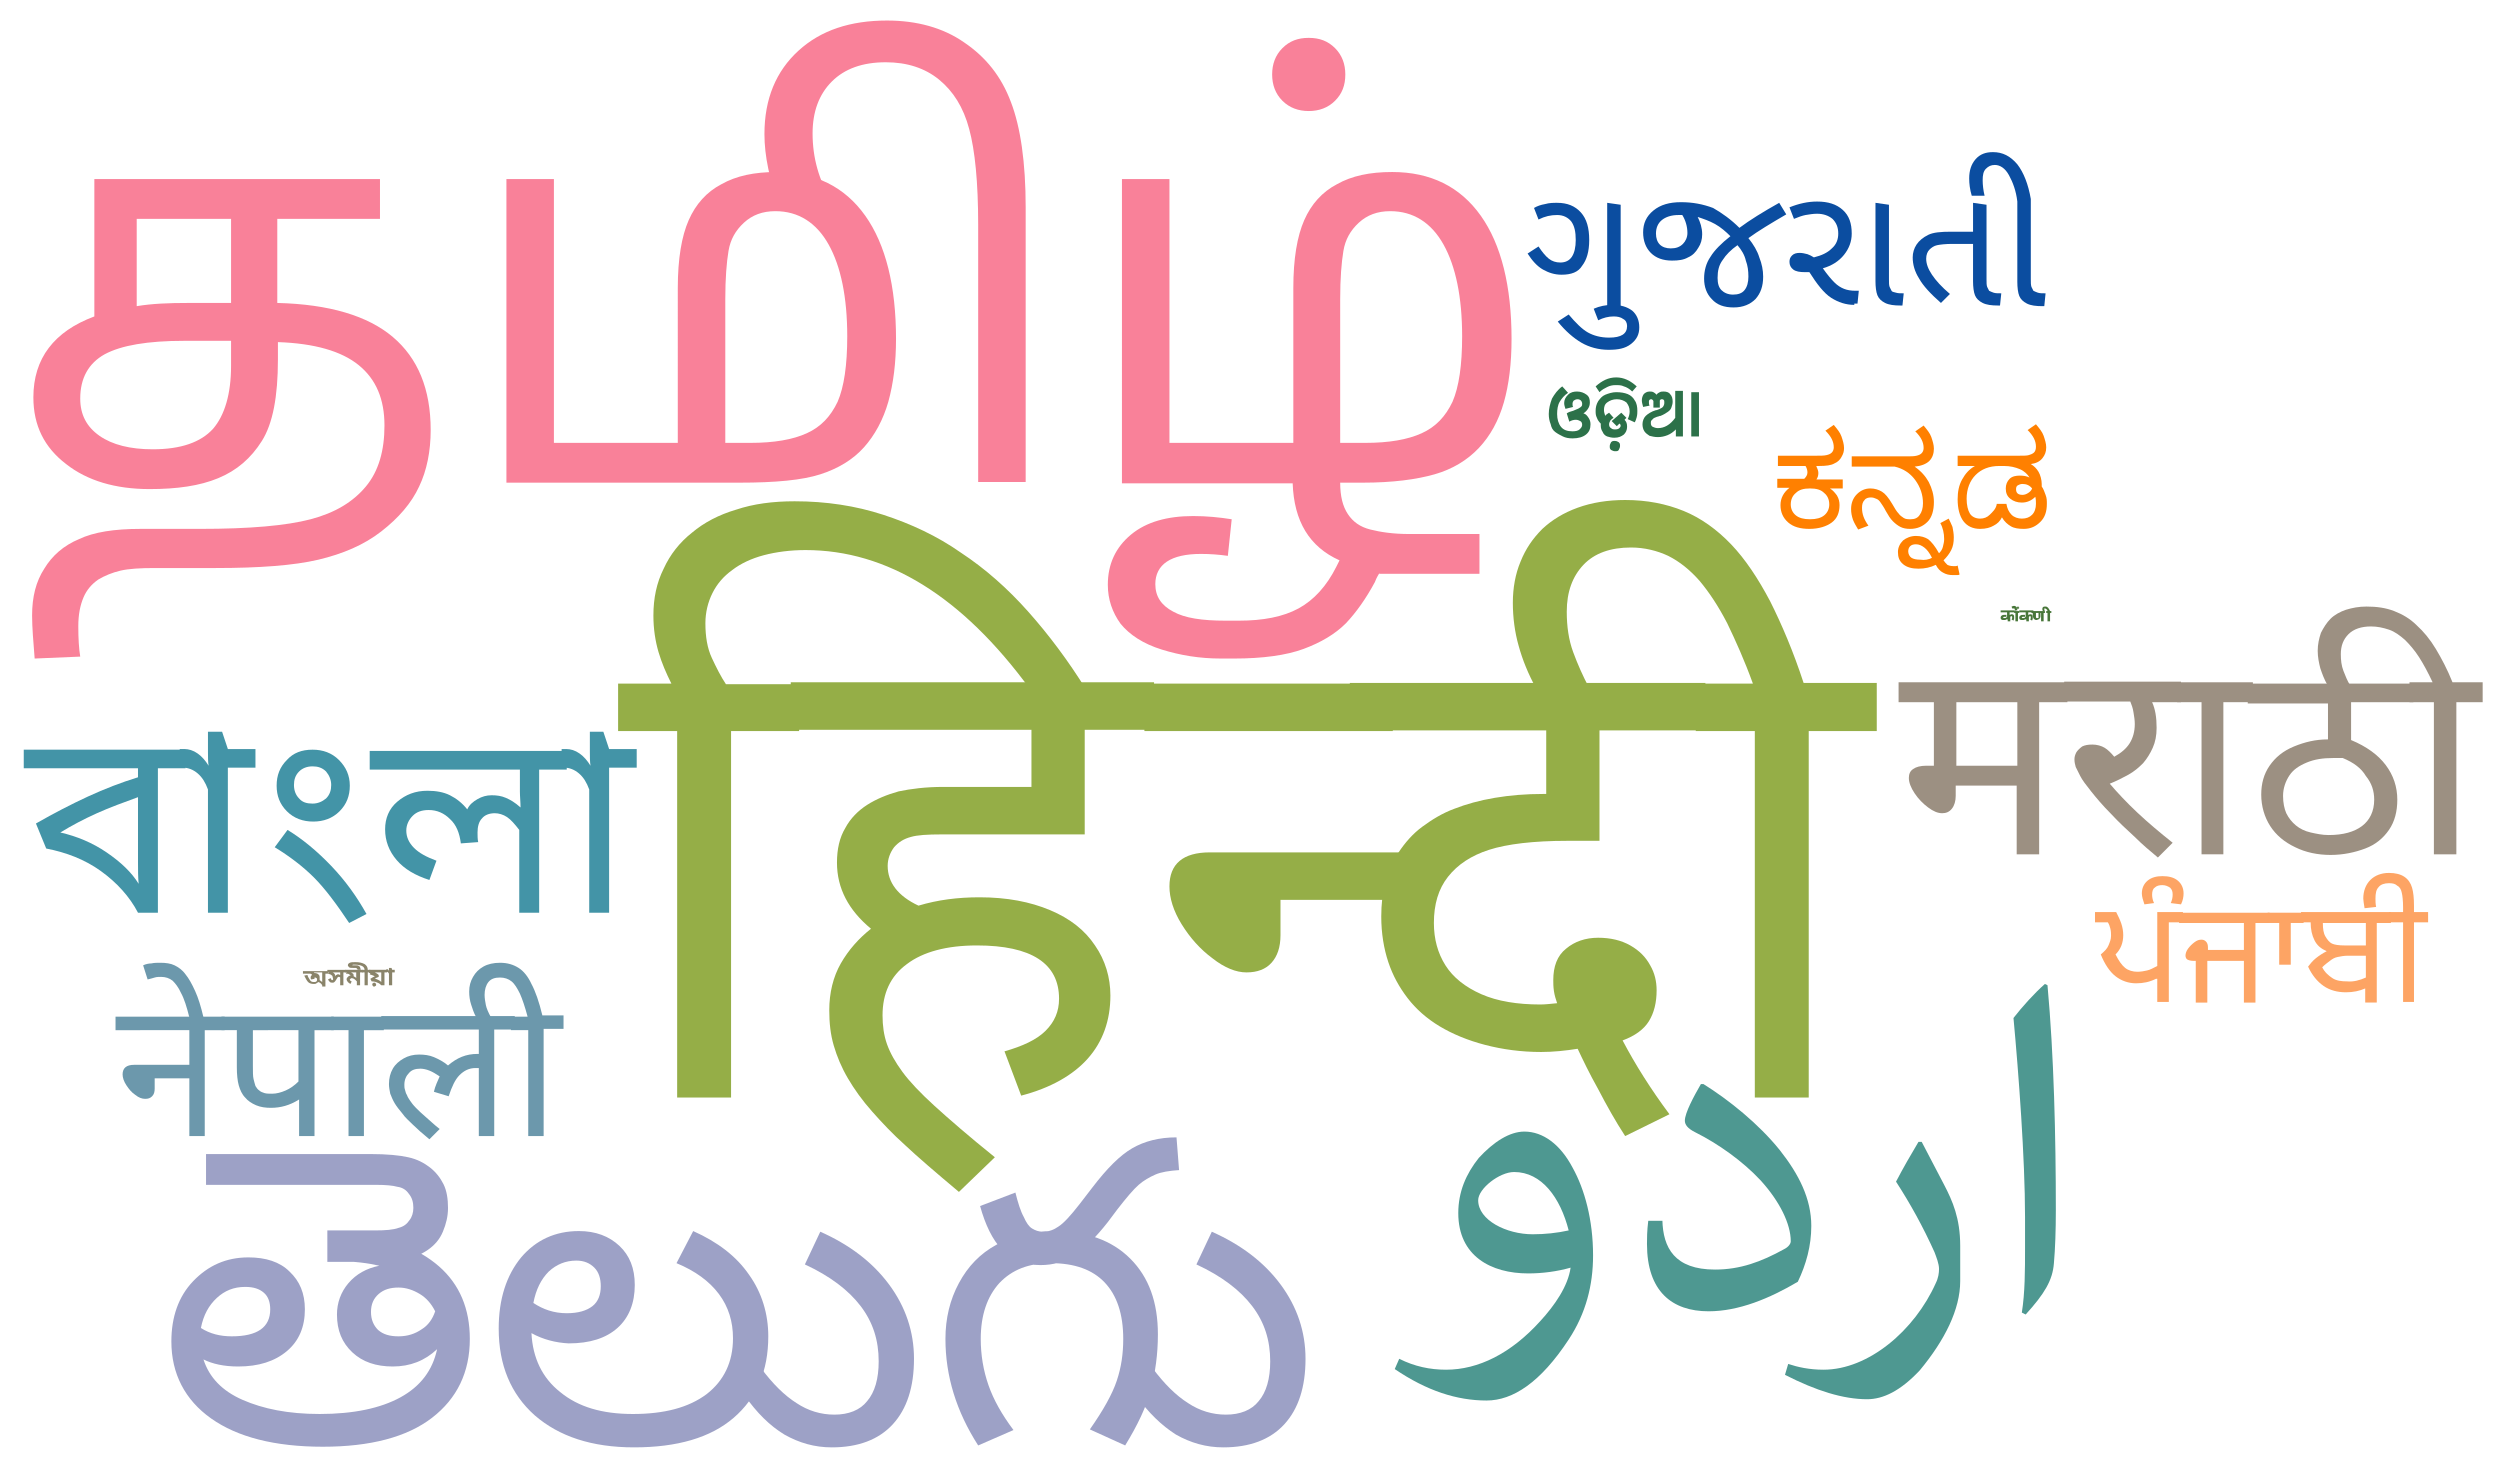 <svg xmlns="http://www.w3.org/2000/svg" xmlns:xlink="http://www.w3.org/1999/xlink" version="1.1" id="Layer_1" x="0px" y="0px" viewBox="0 0 389.5 229.5" enable-background="new 0 0 389.5 229.5" xml:space="preserve">
<g>
	<g>
		<path fill="#95AE47" d="M124.7,113.9h-10.8V171h-8.4v-57.1h-9.2v-7.4h8.3c-0.8-1.6-1.5-3.2-2-4.9c-0.5-1.7-0.8-3.6-0.8-5.7    c0-2.7,0.5-5.1,1.6-7.3c1-2.2,2.5-4.1,4.4-5.6c1.9-1.6,4.2-2.8,6.9-3.6c2.7-0.9,5.7-1.3,9.1-1.3c4.9,0,9.5,0.7,13.8,2.1    c4.3,1.4,8.4,3.3,12.1,5.9c3.8,2.5,7.3,5.6,10.5,9.2s6.2,7.6,9,12.1h-8.7c-10.6-14.5-22.3-21.7-35-21.7c-2.4,0-4.6,0.3-6.5,0.8    c-1.9,0.5-3.6,1.3-4.9,2.3c-1.4,1-2.4,2.2-3.1,3.6c-0.7,1.4-1.1,3-1.1,4.7c0,2.1,0.3,3.9,1,5.4s1.4,2.9,2.2,4.1h11.4V113.9z"/>
		<path fill="#95AE47" d="M156.5,163.8c2.8-0.8,5-1.8,6.4-3.2s2.1-3,2.1-5c0-5.5-4.3-8.3-12.8-8.3c-4.7,0-8.4,1-10.9,2.9    c-2.6,1.9-3.8,4.6-3.8,8c0,1.6,0.2,3.1,0.7,4.5c0.5,1.4,1.3,2.8,2.4,4.3c1.1,1.5,2.8,3.3,5,5.3s5.3,4.7,9.4,8l-5.6,5.4    c-3.7-3.1-6.6-5.6-8.4-7.3c-1.9-1.7-3.6-3.5-5.1-5.2c-1.6-1.8-2.8-3.5-3.8-5.2c-1-1.7-1.7-3.4-2.2-5.1c-0.5-1.7-0.7-3.5-0.7-5.5    c0-2.7,0.6-5.2,1.8-7.3c1.2-2.1,2.8-3.9,4.7-5.4c-3.5-2.9-5.3-6.3-5.3-10.3c0-2.1,0.4-3.9,1.3-5.4c0.8-1.5,2-2.7,3.4-3.6    c1.4-0.9,3.1-1.6,4.9-2.1c1.9-0.4,4.2-0.7,7-0.7h13.7v-8.9h-37.5v-7.4h56.6v7.4H169v16.3h-22.3c-2.2,0-3.8,0.1-4.8,0.4    c-1.1,0.3-1.9,0.8-2.6,1.6c-0.6,0.8-1,1.8-1,2.9c0,2.6,1.6,4.7,4.8,6.2c3-0.9,6.1-1.3,9.5-1.3c4.3,0,7.9,0.7,11,2    c3.1,1.3,5.4,3.1,7,5.5c1.6,2.3,2.4,5,2.4,7.8c0,3.9-1.2,7.2-3.5,9.8s-5.8,4.6-10.4,5.8L156.5,163.8z"/>
		<path fill="#95AE47" d="M178.3,113.9v-7.4h38.7v7.4H178.3z M199.5,140.1v5.6c0,1.9-0.5,3.3-1.4,4.3c-0.9,1-2.2,1.5-3.9,1.5    c-1.6,0-3.4-0.7-5.3-2.2c-1.9-1.4-3.5-3.2-4.8-5.3c-1.3-2.1-1.9-4.1-1.9-5.9c0-3.5,2.1-5.3,6.3-5.3h29.8v7.4H199.5z"/>
		<path fill="#95AE47" d="M253.2,177c-1.5-2.3-2.9-4.8-4.2-7.3c-1.4-2.5-2.4-4.6-3.2-6.3c-1.9,0.3-3.8,0.5-5.7,0.5    c-3.1,0-6-0.4-8.7-1.1c-2.7-0.7-5.1-1.7-7.1-2.9c-2-1.2-3.7-2.7-5-4.4c-1.3-1.7-2.3-3.5-3-5.6c-0.7-2.1-1.1-4.5-1.1-7.1    c0-1.9,0.2-3.7,0.6-5.3c0.4-1.6,1.1-3.2,2.1-4.7c1-1.5,2.2-2.9,3.7-4c1.5-1.1,3.1-2.1,5-2.8c1.8-0.7,3.9-1.3,6.3-1.7    s4.8-0.6,7.5-0.6h0.5v-9.9h-30.6v-7.4h55.4v7.4h-16.5V131h-5c-5.3,0-9.4,0.5-12.2,1.4c-2.8,0.9-4.9,2.3-6.4,4.2    c-1.5,1.9-2.2,4.3-2.2,7.2c0,2.5,0.6,4.7,1.8,6.6c1.2,1.9,3.1,3.4,5.6,4.5c2.5,1.1,5.6,1.6,9.2,1.6c0.7,0,1.6-0.1,2.6-0.2    c-0.2-0.6-0.4-1.2-0.5-1.9c-0.1-0.7-0.1-1.2-0.1-1.7c0-2.1,0.6-3.8,2-4.9c1.3-1.1,3-1.7,5-1.7c1.9,0,3.6,0.4,5,1.2    c1.4,0.8,2.4,1.8,3.1,3.1c0.7,1.2,1,2.5,1,3.9c0,1.9-0.4,3.5-1.2,4.8c-0.8,1.3-2.2,2.3-4.1,3c2,3.8,4.4,7.6,7.3,11.5L253.2,177z"/>
		<path fill="#95AE47" d="M292.6,113.9h-10.8V171h-8.4v-57.1h-9.2v-7.4h8.9c-1.3-3.6-2.7-6.7-4-9.4c-1.4-2.7-2.8-4.8-4.3-6.6    c-1.5-1.7-3.1-3-4.9-3.9c-1.7-0.8-3.7-1.3-5.8-1.3c-3.2,0-5.7,0.9-7.4,2.7c-1.7,1.8-2.6,4.2-2.6,7.3c0,2.3,0.3,4.4,1,6.3    c0.7,1.9,1.5,3.7,2.5,5.6h-8.3c-1.2-2.2-2.1-4.4-2.7-6.6c-0.6-2.1-0.9-4.4-0.9-6.7c0-2.3,0.4-4.5,1.2-6.4c0.8-2,1.9-3.6,3.4-5.1    c1.5-1.4,3.3-2.5,5.5-3.3c2.2-0.8,4.7-1.2,7.4-1.2c3.4,0,6.4,0.6,9.1,1.7c2.7,1.1,5.2,2.9,7.4,5.2c2.2,2.3,4.2,5.3,6.1,8.9    c1.8,3.6,3.6,7.8,5.2,12.7h11.4V113.9z"/>
	</g>
	<g>
		<path fill="#9C9082" d="M322.2,109.4h-4.5v23.7h-3.5v-10.7h-9.5v1.6c0,0.8-0.2,1.5-0.6,2c-0.4,0.5-0.9,0.7-1.5,0.7    c-0.7,0-1.4-0.3-2.2-0.9c-0.8-0.6-1.5-1.3-2.1-2.2c-0.6-0.9-0.9-1.7-0.9-2.4c0-0.6,0.2-1.1,0.7-1.4c0.4-0.3,1.1-0.5,2-0.5h1.2    v-9.9h-5.5v-3.1h26.3V109.4z M314.3,119.3v-9.9h-9.5v9.9H314.3z"/>
		<path fill="#9C9082" d="M339.8,109.4h-4.5c0.5,1.1,0.7,2.4,0.7,4c0,1.2-0.2,2.2-0.6,3.1c-0.4,0.9-0.9,1.7-1.5,2.4    c-0.7,0.7-1.4,1.3-2.3,1.8c-0.9,0.5-1.9,1-2.9,1.4c1.2,1.4,2.6,2.9,4.3,4.5c1.7,1.6,3.5,3.1,5.5,4.7l-2.3,2.3    c-1.2-1-2.4-2-3.6-3.2c-1.2-1.1-2.5-2.3-3.7-3.6c-1.3-1.3-2.3-2.5-3.1-3.5c-0.8-1-1.4-1.8-1.7-2.4c-0.3-0.6-0.5-1-0.7-1.4    c-0.1-0.4-0.2-0.7-0.2-1.2c0-0.4,0.1-0.7,0.3-1.1c0.2-0.3,0.5-0.6,0.9-0.9c0.4-0.2,0.9-0.3,1.6-0.3c0.7,0,1.4,0.2,1.9,0.5    c0.5,0.3,1,0.8,1.5,1.4c1.1-0.6,1.9-1.3,2.4-2.1c0.5-0.8,0.8-1.8,0.8-3c0-0.6-0.1-1.2-0.2-1.8c-0.1-0.7-0.3-1.2-0.5-1.7h-10.3    v-3.1h18.2V109.4z"/>
		<path fill="#9C9082" d="M350.9,109.4h-4.5v23.7H343v-23.7h-3.8v-3.1h11.8V109.4z"/>
		<path fill="#9C9082" d="M376.1,109.4h-9.8v5.9c2.4,1,4.2,2.3,5.4,3.9c1.2,1.6,1.8,3.4,1.8,5.4c0,1.8-0.4,3.4-1.3,4.7    c-0.9,1.3-2.1,2.3-3.7,2.9c-1.6,0.6-3.4,1-5.4,1c-2,0-3.9-0.4-5.5-1.2c-1.7-0.8-3-1.9-3.9-3.3s-1.4-3.1-1.4-4.9    c0-1.7,0.4-3.2,1.3-4.5c0.9-1.3,2.1-2.3,3.8-3s3.4-1.1,5.2-1.1h0.1v-5.6h-12.5v-3.1h25.8V109.4z M365,118.1h-1.5    c-1.6,0-2.9,0.2-4.1,0.7s-2.1,1.1-2.7,2s-1,2-1,3.2c0,1.1,0.2,2,0.5,2.7c0.4,0.8,0.9,1.4,1.5,1.9s1.4,0.9,2.3,1.1s1.8,0.4,2.8,0.4    c2.3,0,4-0.5,5.2-1.4c1.2-0.9,1.9-2.3,1.9-4.1c0-1.4-0.4-2.6-1.3-3.7C367.9,119.7,366.7,118.8,365,118.1z"/>
		<path fill="#9C9082" d="M387.2,109.4h-4.5v23.7h-3.5v-23.7h-3.8v-3.1h3.6c-0.7-1.5-1.4-2.8-2.1-3.9s-1.5-2-2.2-2.7    c-0.8-0.7-1.6-1.3-2.5-1.6c-0.9-0.3-1.8-0.5-2.8-0.5c-1.5,0-2.7,0.4-3.5,1.2c-0.8,0.8-1.2,1.8-1.2,3.1c0,1,0.1,1.8,0.4,2.6    s0.6,1.5,1,2.2h-3.5c-0.5-0.9-0.8-1.7-1.1-2.6c-0.2-0.8-0.4-1.7-0.4-2.7c0-1,0.2-1.9,0.5-2.8c0.4-0.8,0.9-1.6,1.5-2.2    s1.5-1.1,2.4-1.4c1-0.3,2-0.5,3.2-0.5c1.6,0,3,0.2,4.3,0.7c1.3,0.5,2.5,1.2,3.5,2.2c1.1,1,2.1,2.2,3,3.7c0.9,1.5,1.8,3.2,2.6,5.2    h4.7V109.4z"/>
	</g>
	<g>
		<path fill="#6C98AC" d="M18,160.5v-2.1H35v2.1h-3.1V177h-2.4V168h-5.4v1.6c0,0.5-0.1,0.9-0.4,1.2c-0.3,0.3-0.6,0.4-1.1,0.4    c-0.5,0-1-0.2-1.5-0.6c-0.6-0.4-1-0.9-1.4-1.5c-0.4-0.6-0.6-1.2-0.6-1.7c0-1,0.6-1.5,1.8-1.5h8.6v-5.4H18z"/>
		<path fill="#6C98AC" d="M29.5,158.5c-0.4-1.6-0.8-2.9-1.3-3.8c-0.4-0.9-0.9-1.5-1.3-1.9c-0.5-0.4-1.1-0.6-1.8-0.6    c-0.3,0-0.7,0-1,0.1c-0.3,0.1-0.7,0.2-1.1,0.3l-0.7-2.2c0.4-0.2,0.9-0.3,1.3-0.3c0.4-0.1,0.9-0.1,1.4-0.1c0.8,0,1.6,0.1,2.2,0.4    c0.6,0.3,1.2,0.7,1.7,1.4c0.5,0.6,1,1.5,1.5,2.6c0.5,1.1,0.9,2.4,1.3,4.1H29.5z"/>
		<path fill="#6C98AC" d="M52.1,160.5h-3.1V177h-2.4v-5.7c-0.8,0.5-1.5,0.8-2.2,1c-0.7,0.2-1.4,0.3-2.2,0.3c-0.8,0-1.6-0.1-2.3-0.4    s-1.3-0.7-1.7-1.2c-0.5-0.5-0.8-1.2-1-1.9s-0.3-1.7-0.3-2.8v-5.8h-2.4v-2.1h17.5V160.5z M39.4,160.5v5.5c0,1,0,1.7,0.1,2.1    s0.2,0.8,0.3,1.1c0.2,0.3,0.3,0.5,0.6,0.7c0.2,0.2,0.5,0.3,0.8,0.4c0.3,0.1,0.8,0.1,1.2,0.1c0.7,0,1.4-0.2,2.1-0.5    c0.7-0.3,1.4-0.8,2-1.4v-8H39.4z"/>
		<path fill="#6C98AC" d="M59.8,160.5h-3.1V177h-2.4v-16.5h-2.7v-2.1h8.2V160.5z"/>
		<path fill="#6C98AC" d="M74.4,164.2h0.1c0,0,0.1,0,0.1,0v-3.8H59.4v-2.1h20.8v2.1H77V177h-2.4v-10.6c-0.1,0-0.2,0-0.5,0    c-1,0-1.8,0.4-2.5,1.1s-1.2,1.8-1.7,3.3l-2.3-0.7c0.2-0.9,0.6-1.7,0.9-2.4c-0.6-0.4-1.1-0.7-1.6-0.9c-0.5-0.2-1-0.3-1.4-0.3    c-0.8,0-1.4,0.2-1.8,0.7c-0.4,0.4-0.7,1-0.7,1.8c0,0.3,0,0.5,0.1,0.8s0.1,0.5,0.3,0.8c0.1,0.3,0.3,0.6,0.5,0.9    c0.2,0.3,0.5,0.7,0.9,1.1c0.4,0.4,0.9,0.9,1.5,1.4c0.6,0.5,1.3,1.2,2.2,1.9l-1.6,1.6c-1.1-0.9-2-1.7-2.6-2.3    c-0.6-0.6-1.2-1.1-1.6-1.7c-0.5-0.6-0.9-1.1-1.2-1.6c-0.3-0.5-0.5-1-0.7-1.5c-0.1-0.5-0.2-1-0.2-1.5c0-0.9,0.2-1.7,0.6-2.4    c0.4-0.7,1-1.2,1.7-1.6c0.7-0.4,1.5-0.6,2.4-0.6c0.8,0,1.6,0.1,2.3,0.4c0.7,0.3,1.5,0.7,2.2,1.3C71.2,164.8,72.6,164.2,74.4,164.2    z"/>
		<path fill="#6C98AC" d="M74.2,158.5c-0.4-0.7-0.6-1.4-0.8-2s-0.3-1.3-0.3-2c0-0.9,0.2-1.6,0.6-2.3c0.4-0.7,0.9-1.2,1.6-1.6    c0.7-0.4,1.6-0.6,2.6-0.6c1.2,0,2.1,0.3,2.9,0.8c0.8,0.5,1.5,1.4,2,2.5c0.6,1.1,1.2,2.8,1.7,4.9h3.3v2.1h-3.1V177h-2.4v-16.5h-2.7    v-2.1h2.6c-0.4-1.5-0.8-2.7-1.2-3.6c-0.4-0.8-0.8-1.5-1.3-1.9c-0.5-0.4-1.1-0.6-1.8-0.6c-0.8,0-1.4,0.2-1.8,0.7    c-0.4,0.5-0.6,1.2-0.6,2c0,0.5,0.1,1.1,0.2,1.6s0.4,1.2,0.8,1.9H74.2z"/>
	</g>
	<g>
		<path fill="#4E9891" d="M238.1,198.4c-5.8,0-10.9-2.7-10.9-9.4c0-3.3,1.2-6.1,3.2-8.6c2.3-2.5,4.8-4.1,7.1-4.1    c2.9,0,5.6,2,7.5,5.6c1.9,3.4,3.2,8.2,3.2,13.7c0,4.6-1.1,9-3.8,13.1c-4.4,6.7-8.7,9.5-12.8,9.5c-4.6,0-9.3-1.5-14.3-4.9l0.7-1.6    c2.4,1.2,4.8,1.7,7.3,1.7c5,0,10.1-2.5,14.7-7.6c2.2-2.4,4.3-5.4,4.7-8.3C242.6,198.1,240.3,198.4,238.1,198.4z M235.9,182.6    c-2.3,0-5.6,2.6-5.6,4.4c0,3.1,4.4,5.3,8.5,5.3c1.9,0,3.8-0.2,5.6-0.6C243.1,186.6,240.2,182.6,235.9,182.6z"/>
		<path fill="#4E9891" d="M259,190.1c0.1,4.3,1.9,7.7,8.2,7.7c3.9,0,7.2-1.2,10.8-3.2c0.6-0.3,1-0.8,1-1.2c0-2.7-1.7-6.2-4.7-9.5    c-2.8-3-6.6-5.7-10.2-7.5c-1.2-0.6-1.6-1.2-1.6-1.8c0-1.2,1.4-3.8,2.5-5.7l0.4,0c4,2.5,8.6,6.2,11.9,10.3c3,3.8,4.9,7.6,4.9,11.8    c0,3.1-0.8,6-2.1,8.7c-4.4,2.6-9.2,4.6-13.9,4.6c-5.7,0-9.6-3.1-9.6-10.5c0-0.8,0-2,0.2-3.6H259z"/>
		<path fill="#4E9891" d="M299.4,177.9l3.5,6.7c1.3,2.5,2.5,5.2,2.5,9.5v5.5c0,4.4-2.4,9.2-6.3,13.9c-3,3.2-5.7,4.5-8.2,4.5    c-3.7,0-7.9-1.3-12.8-3.8l0.5-1.7c1.5,0.5,3.3,0.9,5.5,0.9c7,0,14.2-6.1,17.5-13.5c0.4-0.8,0.5-1.6,0.5-2.2c0-0.8-0.4-1.8-0.7-2.6    c-1.8-4-3.8-7.6-6-11c1.1-2.1,2.3-4.2,3.5-6.2L299.4,177.9z"/>
		<path fill="#4E9891" d="M315,204.5c0.5-3.1,0.5-6.7,0.5-10v-4.9c0-9.1-1-22.4-1.8-31c1.4-1.8,3.3-3.9,4.9-5.3l0.4,0.2    c1,10.9,1.3,23.5,1.3,35.1c0,3-0.1,6-0.3,8.2c-0.2,2.7-1.5,4.8-4.4,8L315,204.5z"/>
	</g>
	<g>
		<path fill="#487639" d="M312.6,96.5c-0.1,0-0.1,0.1-0.2,0.1s-0.1,0-0.2,0c-0.2,0-0.3,0-0.4-0.1s-0.1-0.2-0.1-0.3    c0-0.1,0.1-0.3,0.2-0.3c0.1-0.1,0.2-0.1,0.4-0.1c0.1,0,0.2,0,0.3,0l0,0.3c0,0-0.1,0-0.2,0c-0.1,0-0.1,0-0.2,0c0,0-0.1,0.1-0.1,0.1    c0,0.1,0,0.1,0.1,0.1s0.1,0,0.2,0c0.1,0,0.2-0.1,0.3-0.2v-0.7h-1v-0.3h2.2v0.3h-0.8v0.4c0.1,0,0.2-0.1,0.3-0.1    c0.1,0,0.2,0,0.3,0.1c0.1,0.1,0.1,0.2,0.1,0.3c0,0.1,0,0.2,0,0.3c0,0.1-0.1,0.2-0.1,0.3l-0.3-0.2c0.1-0.1,0.1-0.2,0.1-0.3    c0-0.1,0-0.2-0.1-0.2c-0.1,0-0.1,0-0.2,0.1v0.7h-0.4V96.5z"/>
		<path fill="#487639" d="M314,95.3c-0.1-0.2-0.1-0.3-0.1-0.4c0-0.1-0.1-0.1-0.2-0.1c-0.1,0-0.1,0-0.2,0l-0.1-0.3    c0.1,0,0.2-0.1,0.3-0.1c0.1,0,0.2,0,0.2,0c0.1,0,0.1,0.1,0.2,0.1c0.1,0.1,0.1,0.1,0.1,0.2c0,0.1,0.1,0.2,0.1,0.4H314z M314.6,95.5    h-0.2v1.3H314v-1.3h-0.2v-0.3h0.8V95.5z M314.4,94.5c0.1,0,0.1,0,0.1,0.1c0,0,0.1,0.1,0.1,0.1s0,0.1-0.1,0.1c0,0-0.1,0.1-0.1,0.1    c-0.1,0-0.1,0-0.1-0.1c0,0-0.1-0.1-0.1-0.1s0-0.1,0.1-0.1C314.3,94.5,314.3,94.5,314.4,94.5z"/>
		<path fill="#487639" d="M315.5,96.5c-0.1,0-0.1,0.1-0.2,0.1s-0.1,0-0.2,0c-0.2,0-0.3,0-0.4-0.1s-0.1-0.2-0.1-0.3    c0-0.1,0.1-0.3,0.2-0.3c0.1-0.1,0.2-0.1,0.4-0.1c0.1,0,0.2,0,0.3,0l0,0.3c0,0-0.1,0-0.2,0c-0.1,0-0.1,0-0.2,0c0,0-0.1,0.1-0.1,0.1    c0,0.1,0,0.1,0.1,0.1s0.1,0,0.2,0c0.1,0,0.2-0.1,0.3-0.2v-0.7h-1v-0.3h2.2v0.3h-0.8v0.4c0.1,0,0.2-0.1,0.3-0.1    c0.1,0,0.2,0,0.3,0.1c0.1,0.1,0.1,0.2,0.1,0.3c0,0.1,0,0.2,0,0.3c0,0.1-0.1,0.2-0.1,0.3l-0.3-0.2c0.1-0.1,0.1-0.2,0.1-0.3    c0-0.1,0-0.2-0.1-0.2c-0.1,0-0.1,0-0.2,0.1v0.7h-0.4V96.5z"/>
		<path fill="#487639" d="M317.9,95.5v0.5c0,0.1,0,0.2-0.1,0.3c0,0.1-0.1,0.1-0.2,0.2c-0.1,0-0.2,0.1-0.3,0.1c-0.1,0-0.2,0-0.3-0.1    c-0.1,0-0.1-0.1-0.2-0.2c0-0.1-0.1-0.2-0.1-0.4v-0.4h-0.2v-0.3h2.1v0.3h-0.2v1.3h-0.4v-1.3H317.9z M317.6,95.5h-0.4V96    c0,0.1,0,0.1,0,0.1c0,0,0,0.1,0,0.1s0,0,0.1,0.1c0,0,0.1,0,0.1,0c0,0,0.1,0,0.1,0c0,0,0,0,0.1,0c0,0,0,0,0-0.1c0,0,0-0.1,0-0.1    V95.5z"/>
		<path fill="#487639" d="M319.6,95.2v0.3h-0.2v1.3H319v-1.3h-0.2v-0.3h0.2c0-0.1-0.1-0.3-0.2-0.3c-0.1-0.1-0.1-0.1-0.2-0.1    c-0.1,0-0.1,0-0.1,0s0,0.1,0,0.1c0,0.1,0,0.2,0.1,0.3l-0.3,0c-0.1-0.1-0.1-0.2-0.1-0.3c0-0.1,0-0.2,0.1-0.3    c0.1-0.1,0.2-0.1,0.4-0.1c0.2,0,0.3,0.1,0.4,0.2c0.1,0.1,0.2,0.3,0.3,0.5H319.6z"/>
	</g>
	<g>
		<path fill="#0B4DA0" d="M243.3,42.8c-1.1,0-2-0.3-2.9-0.8s-1.7-1.4-2.4-2.5l1.7-1.1c0.6,0.9,1.1,1.5,1.6,1.9    c0.5,0.4,1.1,0.6,1.8,0.6c0.8,0,1.4-0.3,1.8-0.9s0.6-1.5,0.6-2.6c0-1.3-0.2-2.2-0.7-2.9c-0.5-0.6-1.2-1-2.2-1    c-1,0-1.9,0.2-2.9,0.7l-0.7-1.8c0.5-0.3,1.1-0.5,1.7-0.6c0.7-0.2,1.3-0.2,1.9-0.2c1.6,0,2.8,0.5,3.7,1.5c0.9,1,1.3,2.4,1.3,4.3    c0,1.8-0.4,3.1-1.1,4C245.9,42.4,244.8,42.8,243.3,42.8z M250.4,31.6l2.1,0.3v16.8h-2.1V31.6z"/>
		<path fill="#0B4DA0" d="M248.3,48.1c0.9-0.4,1.9-0.6,2.9-0.6c1.3,0,2.3,0.3,3.1,0.9c0.7,0.6,1.1,1.5,1.1,2.6    c0,1.1-0.4,1.9-1.3,2.6s-2,0.9-3.5,0.9c-1.5,0-3-0.4-4.2-1.1s-2.5-1.8-3.7-3.3l1.7-1.1c1.1,1.3,2.1,2.3,3,2.8s2,0.8,3.3,0.8    c1.9,0,2.8-0.6,2.8-1.8c0-0.5-0.2-0.9-0.6-1.1c-0.4-0.3-0.9-0.4-1.5-0.4c-0.8,0-1.6,0.2-2.4,0.6L248.3,48.1z"/>
		<path fill="#0B4DA0" d="M271,35.5c1.6-1.2,3.7-2.5,6.2-3.9l1.1,1.8c-2.4,1.4-4.4,2.6-5.9,3.7c0.8,1,1.4,2,1.7,3c0.4,1,0.6,2,0.6,3    c0,1.5-0.4,2.6-1.2,3.5c-0.8,0.8-1.9,1.3-3.4,1.3c-1.5,0-2.6-0.4-3.4-1.3c-0.8-0.8-1.2-1.9-1.2-3.2c0-1.2,0.3-2.4,1-3.4    c0.6-1,1.7-2.1,3.1-3.2c-0.7-0.7-1.5-1.4-2.4-1.9s-1.8-0.8-2.7-1.1c0.4,0.8,0.7,1.7,0.7,2.7c0,0.8-0.2,1.5-0.6,2.1    c-0.4,0.7-0.9,1.2-1.6,1.5c-0.7,0.4-1.5,0.5-2.5,0.5c-1.4,0-2.5-0.4-3.3-1.2c-0.8-0.8-1.2-1.9-1.2-3.2c0-1.4,0.5-2.5,1.6-3.4    c1.1-0.9,2.5-1.3,4.3-1.3c1.8,0,3.4,0.3,5,0.9C268.3,33.2,269.7,34.2,271,35.5z M262.1,33.5c-0.1,0-0.2,0-0.3,0h-0.3    c-1.1,0-2,0.3-2.6,0.8c-0.6,0.5-0.9,1.2-0.9,2.1c0,0.7,0.2,1.3,0.6,1.7c0.4,0.4,1,0.6,1.7,0.6c0.8,0,1.4-0.2,1.9-0.7    c0.4-0.4,0.7-1,0.7-1.7C262.9,35.3,262.6,34.3,262.1,33.5z M270.7,38.2c-1,0.7-1.8,1.5-2.3,2.3c-0.6,0.8-0.8,1.7-0.8,2.8    c0,0.9,0.2,1.5,0.6,1.9c0.4,0.4,1,0.7,1.8,0.7c0.8,0,1.4-0.2,1.8-0.7s0.6-1.2,0.6-2.1c0-0.9-0.1-1.7-0.4-2.5    C271.8,39.7,271.3,38.9,270.7,38.2z"/>
		<path fill="#0B4DA0" d="M288.9,47.5c-1.3,0-2.5-0.4-3.6-1.1s-2.2-2.1-3.4-4c-0.2,0-0.5,0-0.7,0c-0.8,0-1.4-0.1-1.8-0.4    s-0.6-0.7-0.6-1.2c0-0.4,0.1-0.7,0.4-1s0.7-0.4,1.2-0.4c0.4,0,0.8,0.1,1.2,0.2c0.3,0.1,0.7,0.3,1,0.5c1.2-0.3,2.1-0.7,2.8-1.4    c0.7-0.6,1-1.4,1-2.3c0-1-0.3-1.7-0.9-2.3c-0.6-0.5-1.4-0.8-2.4-0.8c-0.6,0-1.2,0.1-1.8,0.2c-0.5,0.1-1.1,0.3-1.8,0.6l-0.7-1.8    c1.5-0.6,2.9-0.9,4.3-0.9c1.7,0,3,0.4,4,1.3s1.4,2.1,1.4,3.7c0,1.2-0.4,2.3-1.2,3.3c-0.8,1-1.9,1.7-3.3,2.1c0.7,1,1.3,1.7,1.8,2.2    c0.5,0.5,1,0.8,1.5,1s1.1,0.3,1.8,0.3h0.5l-0.2,2H288.9z"/>
		<path fill="#0B4DA0" d="M292.2,31.6l2.1,0.3v11.6c0,0.6,0,0.9,0.1,1.2c0.1,0.2,0.2,0.4,0.3,0.6s0.4,0.2,0.7,0.3s0.7,0.1,1.2,0.1    l-0.2,1.9h-0.3c-1,0-1.8-0.1-2.4-0.4c-0.6-0.3-1-0.7-1.2-1.2s-0.3-1.3-0.3-2.2V31.6z"/>
		<path fill="#0B4DA0" d="M307.3,38h-3.1c-1.1,0-1.9,0.1-2.4,0.2s-0.9,0.4-1.2,0.7s-0.5,0.8-0.5,1.4c0,0.8,0.3,1.6,0.9,2.5    c0.6,0.9,1.5,1.9,2.8,3l-1.4,1.4c-1.6-1.4-2.8-2.7-3.4-3.8c-0.7-1.1-1-2.2-1-3.3c0-0.7,0.2-1.4,0.6-2c0.4-0.6,1-1.1,1.8-1.5    c0.8-0.4,2-0.5,3.6-0.5h3.4v-4.5l2.1,0.3v11.6c0,0.6,0,0.9,0.1,1.2c0.1,0.2,0.2,0.4,0.3,0.6c0.2,0.1,0.4,0.2,0.7,0.3    s0.7,0.1,1.2,0.1l-0.2,1.9h-0.3c-1,0-1.8-0.1-2.4-0.4c-0.6-0.3-1-0.7-1.2-1.2c-0.2-0.5-0.3-1.3-0.3-2.2V38z"/>
		<path fill="#0B4DA0" d="M316.4,43.5c0,0.5,0,0.9,0.1,1.2c0.1,0.2,0.2,0.4,0.3,0.6c0.2,0.1,0.4,0.2,0.7,0.3s0.7,0.1,1.2,0.1l-0.2,2    h-0.3c-1,0-1.8-0.1-2.4-0.4c-0.6-0.3-1-0.7-1.2-1.2s-0.3-1.3-0.3-2.2V31.4c-0.2-1.7-0.7-3-1.3-4.1s-1.4-1.6-2.2-1.6    c-0.6,0-1,0.2-1.4,0.6s-0.5,1-0.5,1.8c0,0.7,0.1,1.6,0.3,2.4h-2c-0.3-1-0.4-1.9-0.4-2.7c0-1.2,0.3-2.2,1-3s1.6-1.1,2.7-1.1    c1.5,0,2.7,0.6,3.8,1.9c1,1.3,1.7,3.1,2.1,5.4V43.5z"/>
	</g>
	<g>
		<path fill="#FF8000" d="M283,72.7c0.2,0.4,0.3,0.7,0.3,1c0,0.4-0.1,0.7-0.3,1h4.1v1.4l-2,0c0.5,0.3,0.8,0.7,1.1,1.1    c0.3,0.5,0.4,1,0.4,1.5c0,1.2-0.4,2.1-1.2,2.7s-2,1-3.5,1c-1.4,0-2.5-0.3-3.3-1s-1.2-1.6-1.2-2.7c0-1.1,0.5-2,1.4-2.7l-1.9,0v-1.4    h4.2c0.3-0.3,0.5-0.6,0.5-1c0-0.3-0.1-0.7-0.3-1H277v-1.6h6c0.7,0,1.2,0,1.6-0.1s0.6-0.2,0.8-0.4c0.2-0.2,0.3-0.5,0.3-0.8    c0-0.9-0.4-1.7-1.3-2.6l1.3-0.9c0.5,0.6,1,1.2,1.2,1.8s0.4,1.2,0.4,1.8c0,0.5-0.1,0.9-0.4,1.4c-0.2,0.4-0.6,0.8-1.1,1    c-0.5,0.3-1.3,0.4-2.4,0.4H283z M282,76.1c-1,0-1.7,0.2-2.2,0.7c-0.5,0.4-0.8,1-0.8,1.8c0,0.7,0.3,1.3,0.8,1.7    c0.5,0.4,1.2,0.6,2.2,0.6c1,0,1.7-0.2,2.2-0.6s0.8-1,0.8-1.7c0-0.8-0.3-1.4-0.8-1.8C283.7,76.3,283,76.1,282,76.1z"/>
		<path fill="#FF8000" d="M291.1,81.9l-1.6,0.6c-0.3-0.5-0.6-1-0.8-1.5c-0.2-0.6-0.3-1.1-0.3-1.7c0-0.9,0.3-1.7,0.9-2.3    s1.3-0.9,2.1-0.9c0.7,0,1.3,0.2,1.8,0.5c0.5,0.3,1,0.9,1.6,1.9c0.4,0.7,0.7,1.2,1,1.5c0.2,0.3,0.5,0.5,0.8,0.7s0.7,0.2,1.1,0.2    c0.6,0,1.1-0.2,1.4-0.7c0.3-0.4,0.5-1,0.5-1.8c0-1.3-0.4-2.5-1.2-3.6c-0.8-1.1-1.9-1.8-3.2-2.1h-6.7v-1.6h8.5c0.7,0,1.2,0,1.6-0.1    s0.6-0.2,0.8-0.4s0.3-0.5,0.3-0.8c0-0.9-0.4-1.7-1.3-2.6l1.3-0.9c0.5,0.6,1,1.2,1.2,1.8s0.4,1.2,0.4,1.8c0,0.7-0.2,1.4-0.7,1.9    c-0.5,0.5-1.3,0.8-2.3,0.9c1,0.7,1.7,1.5,2.2,2.4c0.5,1,0.8,2,0.8,3.1c0,1.3-0.3,2.4-1,3.1c-0.7,0.7-1.6,1.1-2.7,1.1    c-0.6,0-1.1-0.1-1.5-0.3s-0.8-0.5-1.2-0.9s-0.7-0.9-1.1-1.6c-0.3-0.6-0.6-1-0.8-1.3c-0.2-0.3-0.4-0.5-0.7-0.6    c-0.2-0.1-0.5-0.2-0.8-0.2c-0.4,0-0.8,0.1-1,0.4c-0.3,0.3-0.4,0.7-0.4,1.2C290.1,80.1,290.4,80.9,291.1,81.9z"/>
		<path fill="#FF8000" d="M302.1,86.2c0.3-0.3,0.5-0.6,0.6-1c0.1-0.4,0.2-0.8,0.2-1.2c0-0.9-0.2-1.8-0.6-2.5l1.3-0.7    c0.2,0.4,0.4,0.8,0.6,1.3c0.1,0.5,0.2,1.1,0.2,1.6c0,0.8-0.1,1.4-0.4,2c-0.3,0.6-0.7,1.1-1.2,1.6c0.2,0.3,0.4,0.5,0.6,0.7    c0.2,0.1,0.5,0.2,0.9,0.2c0.1,0,0.2,0,0.4,0c0.2,0,0.3-0.1,0.3-0.1l0.3,1.4c-0.1,0.1-0.3,0.1-0.5,0.1c-0.2,0-0.4,0-0.5,0    c-0.6,0-1.1-0.1-1.6-0.4c-0.4-0.2-0.8-0.6-1.1-1.2c-0.8,0.4-1.7,0.6-2.7,0.6c-1,0-1.8-0.2-2.4-0.7c-0.6-0.5-0.8-1.1-0.8-1.9    c0-0.7,0.3-1.3,0.8-1.8c0.5-0.4,1.2-0.7,2-0.7c0.8,0,1.4,0.2,1.9,0.5C300.9,84.4,301.5,85.1,302.1,86.2z M301,86.9    c-0.4-0.8-0.8-1.3-1.2-1.6c-0.4-0.3-0.8-0.5-1.3-0.5c-0.4,0-0.7,0.1-0.9,0.3c-0.2,0.2-0.3,0.5-0.3,0.8c0,0.4,0.2,0.8,0.5,1    c0.3,0.2,0.8,0.3,1.4,0.3C299.8,87.3,300.5,87.2,301,86.9z"/>
		<path fill="#FF8000" d="M318.1,75.4c0,0.1,0,0.3,0,0.4c0.3,0.4,0.4,0.8,0.6,1.3s0.2,0.9,0.2,1.4c0,1.2-0.3,2.1-1,2.8    c-0.7,0.7-1.5,1.1-2.6,1.1c-0.8,0-1.5-0.1-2-0.4c-0.5-0.3-1-0.7-1.4-1.4c-0.3,0.6-0.7,1-1.3,1.3c-0.5,0.3-1.2,0.5-2.1,0.5    c-1.1,0-2-0.4-2.6-1.2s-0.9-2-0.9-3.4c0-1.2,0.2-2.2,0.7-3.1s1.1-1.6,2-2.1H305v-1.6h9.6c0.7,0,1.2,0,1.5-0.1s0.6-0.2,0.8-0.4    c0.2-0.2,0.3-0.5,0.3-0.9c0-0.9-0.4-1.7-1.3-2.6l1.3-0.9c0.5,0.6,1,1.2,1.2,1.8s0.4,1.2,0.4,1.8c0,0.7-0.2,1.2-0.6,1.7    s-1,0.8-1.8,0.9c0.5,0.3,0.9,0.7,1.2,1.2S318.1,74.8,318.1,75.4z M311.1,78.5h1.5c0.1,0.7,0.4,1.3,0.8,1.7c0.4,0.4,1,0.6,1.6,0.6    c0.7,0,1.2-0.2,1.6-0.6s0.6-1,0.6-1.7c0-0.3,0-0.7-0.1-1.1c-0.6,0.6-1.3,0.9-2.1,0.9c-0.7,0-1.3-0.2-1.8-0.6s-0.7-0.9-0.7-1.6    c0-0.6,0.2-1.1,0.6-1.5c0.4-0.4,1-0.5,1.6-0.5c0.6,0,1.1,0.1,1.5,0.3c-0.3-0.5-0.8-1-1.5-1.3c-0.7-0.3-1.5-0.5-2.5-0.5h-0.7    c-1.6,0-2.8,0.5-3.7,1.4c-0.9,0.9-1.4,2.2-1.4,3.7c0,1,0.2,1.8,0.5,2.3c0.3,0.5,0.9,0.8,1.6,0.8c0.6,0,1.1-0.2,1.5-0.6    S311,79.3,311.1,78.5z M316.6,76.1c-0.4-0.5-0.9-0.7-1.5-0.7c-0.3,0-0.5,0.1-0.7,0.2c-0.2,0.1-0.3,0.3-0.3,0.6    c0,0.6,0.3,0.9,1,0.9c0.3,0,0.6-0.1,0.9-0.3C316.3,76.6,316.5,76.4,316.6,76.1z"/>
	</g>
	<g>
		<path fill="#9DA1C6" d="M31.7,211.8c0.9,2.8,2.9,4.9,6.1,6.3s7.1,2.2,12,2.2c5.3,0,9.5-0.9,12.6-2.6c3.1-1.7,5-4.2,5.7-7.5    c-1.9,1.8-4.2,2.7-6.9,2.7c-2.6,0-4.7-0.7-6.3-2.2s-2.4-3.4-2.4-5.9c0-1.8,0.6-3.5,1.8-4.9s2.8-2.3,4.8-2.7    c-1.7-0.4-3.9-0.7-6.6-0.7l1.5-4.8c6.4,0.9,11.2,2.8,14.4,5.6c3.2,2.8,4.8,6.6,4.8,11.3c0,5.2-2,9.3-5.9,12.3    c-3.9,3-9.6,4.5-17,4.5c-7.5,0-13.3-1.5-17.4-4.4s-6.2-7-6.2-12c0-3.8,1.1-7,3.4-9.4s5.1-3.7,8.6-3.7c2.7,0,4.9,0.7,6.4,2.2    c1.6,1.5,2.4,3.4,2.4,5.9c0,2.7-0.9,4.9-2.8,6.5c-1.9,1.6-4.4,2.4-7.6,2.4C34.9,212.9,33.1,212.5,31.7,211.8z M31.3,206.9    c1.4,0.9,3,1.3,4.8,1.3c4,0,6-1.4,6-4.2c0-1.1-0.3-2-1-2.6c-0.7-0.6-1.6-0.9-2.9-0.9c-1.8,0-3.2,0.6-4.4,1.7    C32.5,203.4,31.7,204.9,31.3,206.9z M32.1,184.7v-4.9h25.6c2.6,0,4.6,0.2,5.9,0.5c1.4,0.3,2.5,0.9,3.4,1.6    c0.9,0.7,1.6,1.6,2.1,2.6c0.5,1,0.7,2.3,0.7,3.7c0,1.3-0.3,2.5-0.8,3.7s-1.3,2.1-2.3,2.8c-1,0.7-2.2,1.2-3.5,1.5s-3.2,0.4-5.5,0.4    H51v-4.9h7.4c1.7,0,2.9-0.1,3.7-0.4c0.8-0.2,1.3-0.6,1.7-1.2c0.4-0.5,0.6-1.2,0.6-1.9c0-0.9-0.2-1.6-0.7-2.2c-0.4-0.6-1-1-1.8-1.1    c-0.7-0.2-1.8-0.3-3.3-0.3H32.1z M67.8,204.3c-0.6-1.2-1.4-2.1-2.4-2.7c-1-0.6-2.1-1-3.3-1c-1.3,0-2.3,0.3-3.1,1    c-0.8,0.7-1.2,1.6-1.2,2.8c0,1.2,0.4,2.1,1.1,2.8c0.8,0.7,1.8,1,3.2,1c1.4,0,2.6-0.4,3.6-1.1C66.7,206.5,67.4,205.5,67.8,204.3z"/>
		<path fill="#9DA1C6" d="M82.8,207.7c0.2,3.9,1.7,7,4.5,9.2c2.8,2.3,6.5,3.4,11.3,3.4c4.9,0,8.7-1,11.5-3.1c2.7-2.1,4.1-5,4.1-8.7    c0-2.6-0.7-4.9-2.2-6.9c-1.5-2-3.7-3.6-6.6-4.8l2.6-5c3.8,1.7,6.7,3.9,8.7,6.8c2,2.8,3,6.1,3,9.6c0,5.4-1.8,9.6-5.4,12.7    c-3.6,3.1-8.8,4.6-15.5,4.6c-6.6,0-11.7-1.7-15.5-5c-3.7-3.3-5.6-7.8-5.6-13.5c0-4.6,1.2-8.3,3.5-11.1c2.3-2.7,5.3-4.1,9-4.1    c2.6,0,4.7,0.8,6.3,2.3c1.6,1.5,2.4,3.5,2.4,6.1c0,2.8-0.9,5.1-2.7,6.7c-1.8,1.6-4.3,2.4-7.6,2.4    C86.6,209.2,84.6,208.7,82.8,207.7z M83.1,203c1.5,1,3.2,1.6,5.2,1.6c1.8,0,3.1-0.4,4-1.1s1.3-1.8,1.3-3.1c0-1.2-0.3-2.2-1-2.9    c-0.7-0.7-1.6-1.1-2.8-1.1c-1.7,0-3.1,0.6-4.3,1.7C84.3,199.3,83.5,200.9,83.1,203z"/>
		<path fill="#9DA1C6" d="M116,217.4l2.6-4.2c1.8,2.4,3.6,4.2,5.5,5.4c1.8,1.2,3.8,1.8,5.9,1.8c2.2,0,4-0.7,5.1-2.1    c1.2-1.4,1.8-3.5,1.8-6.2c0-3.3-0.9-6.1-2.8-8.6c-1.9-2.5-4.8-4.7-8.7-6.5l2.4-5.1c4.5,2,8.1,4.7,10.7,8.2    c2.6,3.5,3.9,7.4,3.9,11.6c0,4.4-1.1,7.8-3.3,10.2c-2.2,2.4-5.4,3.6-9.5,3.6c-2.7,0-5.1-0.7-7.4-2    C119.9,222.1,117.9,220.1,116,217.4z"/>
		<path fill="#9DA1C6" d="M169.8,222.7c2.1-3,3.5-5.5,4.2-7.6c0.7-2.1,1-4.2,1-6.5c0-3.9-1-6.8-2.9-8.8s-4.7-3-8.4-3    c-3.4,0-6,1-8,3.1c-1.9,2.1-2.9,5-2.9,8.7c0,2.5,0.4,4.9,1.2,7.2s2.1,4.6,3.9,7l-5.5,2.4c-3.4-5.3-5.1-10.8-5.1-16.6    c0-3.2,0.7-6.1,2.1-8.7c1.4-2.6,3.3-4.6,5.9-6c2.5-1.4,5.5-2.1,8.8-2.1c5.1,0,9.1,1.4,12,4.3c2.9,2.9,4.3,6.8,4.3,11.8    c0,3.1-0.4,5.9-1.1,8.6s-2.1,5.6-4,8.7L169.8,222.7z M158.2,185.8c0.4,1.6,0.8,2.9,1.3,3.8c0.4,0.9,0.8,1.5,1.3,1.8    c0.5,0.3,1,0.5,1.7,0.5c0.9,0,1.7-0.3,2.4-0.8c0.8-0.5,1.9-1.7,3.3-3.5l2-2.6c2.3-3,4.3-5,6.2-6.1c1.9-1.1,4.2-1.7,6.9-1.7    l0.4,5.1c-1.5,0.1-2.8,0.3-3.7,0.7s-1.8,0.9-2.6,1.6s-1.9,2-3.3,3.8l-1.5,2c-1.8,2.3-3.5,4-5.1,5.1c-1.6,1.1-3.4,1.6-5.4,1.6    c-2.5,0-4.5-0.8-6-2.4c-1.5-1.6-2.6-3.9-3.4-6.8L158.2,185.8z"/>
		<path fill="#9DA1C6" d="M177,217.4l2.6-4.2c1.8,2.4,3.6,4.2,5.5,5.4c1.8,1.2,3.8,1.8,5.9,1.8c2.2,0,4-0.7,5.1-2.1    c1.2-1.4,1.8-3.5,1.8-6.2c0-3.3-0.9-6.1-2.8-8.6c-1.9-2.5-4.8-4.7-8.7-6.5l2.4-5.1c4.5,2,8.1,4.7,10.7,8.2    c2.6,3.5,3.9,7.4,3.9,11.6c0,4.4-1.1,7.8-3.3,10.2c-2.2,2.4-5.4,3.6-9.5,3.6c-2.7,0-5.1-0.7-7.4-2    C181,222.1,178.9,220.1,177,217.4z"/>
	</g>
	<g>
		<path fill="#F98199" d="M14.6,27.9h44.6v6.2h-16v13.1c8.1,0.2,14.1,2,18,5.3c3.9,3.3,5.9,8.1,5.9,14.5c0,3.3-0.6,6.3-1.8,8.8    c-1.2,2.6-3.2,4.9-5.9,7c-2.7,2.1-6,3.5-9.8,4.4s-9.2,1.3-16,1.3h-9.5c-2.2,0-4,0.1-5.3,0.4c-1.3,0.3-2.5,0.8-3.5,1.4    c-1,0.7-1.8,1.6-2.3,2.8c-0.5,1.2-0.8,2.6-0.8,4.5c0,1.9,0.1,3.5,0.3,4.7l-7.1,0.3C5.2,100,5,97.8,5,95.9c0-2.9,0.6-5.3,1.9-7.3    c1.2-2,3-3.6,5.4-4.6c2.3-1.1,5.5-1.6,9.6-1.6h9.3c7.7,0,13.4-0.5,17.2-1.5c3.8-1,6.6-2.7,8.6-5.1c2-2.4,2.9-5.6,2.9-9.5    c0-4.1-1.3-7.2-4-9.4s-6.9-3.4-12.6-3.6v2.7c0,5.8-0.8,10-2.5,12.7s-3.9,4.6-6.8,5.8s-6.4,1.7-10.7,1.7c-5.3,0-9.7-1.3-13-3.9    c-3.4-2.6-5.1-6-5.1-10.4c0-3,0.8-5.6,2.4-7.7c1.6-2.1,3.9-3.7,7.1-4.9V27.9z M36,53.1h-7.3c-5.7,0-9.8,0.7-12.4,2.1    c-2.5,1.4-3.8,3.7-3.8,6.9c0,2.5,1,4.4,3,5.8c2,1.4,4.8,2.1,8.3,2.1c4.4,0,7.5-1.1,9.4-3.2c1.8-2.1,2.8-5.4,2.8-9.8V53.1z     M29.3,47.2H36V34.1H21.3v13.6C23.7,47.3,26.3,47.2,29.3,47.2z"/>
		<path fill="#F98199" d="M78.9,75.2V27.9h7.4V69h19.3V44.9c0-4.6,0.6-8.1,1.7-10.6c1.1-2.5,2.8-4.4,5.1-5.6    c2.3-1.3,5.1-1.9,8.6-1.9c6,0,10.6,2.3,13.8,6.8c3.2,4.5,4.8,11,4.8,19.2c0,3.7-0.4,6.9-1.2,9.8c-0.8,2.8-2.1,5.2-3.8,7.1    s-4,3.3-6.8,4.2s-6.9,1.3-12.6,1.3H78.9z M112.9,69h4c3.7,0,6.6-0.5,8.8-1.5c2.2-1,3.7-2.6,4.8-4.9c1-2.3,1.5-5.7,1.5-10.2    c0-6.1-1-10.9-2.9-14.3c-1.9-3.4-4.7-5.2-8.3-5.2c-2,0-3.6,0.6-4.9,1.8c-1.3,1.2-2.1,2.6-2.4,4.4s-0.5,4.3-0.5,7.5V69z"/>
		<path fill="#F98199" d="M121.5,31.3c-0.8-1.5-1.4-3.1-1.8-5c-0.4-1.9-0.6-3.7-0.6-5.4c0-5.5,1.8-9.8,5.3-13s8.1-4.7,13.8-4.7    c4.6,0,8.7,1.1,12,3.4c3.4,2.3,5.8,5.3,7.3,9.3c1.5,3.9,2.3,9.4,2.3,16.4v42.8h-7.4V35c0-6.6-0.5-11.6-1.4-14.9    c-0.9-3.4-2.5-5.9-4.7-7.7c-2.2-1.8-5-2.7-8.3-2.7c-3.6,0-6.4,1-8.4,3s-3,4.7-3,8.1c0,3.8,1,7.3,2.9,10.4H121.5z"/>
		<path fill="#F98199" d="M214.9,89.3c-0.1,0.2-0.4,0.6-0.7,1.4c-1.4,2.6-2.9,4.7-4.5,6.4c-1.7,1.7-3.9,3-6.6,4s-6.4,1.5-10.8,1.5    h-2.1c-3.3,0-6.3-0.5-9.2-1.4c-2.9-0.9-5-2.3-6.4-4c-1.3-1.8-2-3.8-2-6.1c0-3.2,1.2-5.8,3.6-7.8c2.4-2,5.7-2.9,9.7-2.9    c2.1,0,4.1,0.2,6,0.5l-0.6,5.7c-1.4-0.2-2.8-0.3-4.2-0.3c-2.3,0-4.1,0.4-5.3,1.2c-1.2,0.8-1.8,2-1.8,3.5c0,1.9,0.9,3.3,2.8,4.3    c1.8,1,4.5,1.4,8.1,1.4h2.1c3.8,0,6.9-0.6,9.3-1.9c2.4-1.3,4.4-3.5,5.9-6.5l0.5-1c-4.7-2.1-7.1-6.1-7.3-12h-26.6V27.9h7.4V69h19.3    V44.9c0-4.6,0.6-8.1,1.7-10.6c1.1-2.5,2.8-4.4,5.1-5.6c2.3-1.3,5.1-1.9,8.6-1.9c6,0,10.6,2.3,13.8,6.8c3.2,4.5,4.8,11,4.8,19.2    c0,3.8-0.4,7.1-1.2,9.9c-0.8,2.8-2.1,5.2-3.9,7.1c-1.8,1.9-4.1,3.3-6.9,4.1c-2.8,0.8-6.5,1.3-11.2,1.3h-3.5c0,2.1,0.4,3.7,1.2,4.9    s1.9,2,3.5,2.4s3.5,0.7,6.1,0.7h10.9v6.2H214.9z M209.6,11.6c0,1.7-0.5,3-1.6,4.1c-1.1,1.1-2.5,1.6-4.1,1.6s-3-0.5-4.1-1.6    s-1.6-2.5-1.6-4.1c0-1.6,0.5-3,1.6-4.1c1.1-1.1,2.4-1.6,4.1-1.6c1.7,0,3,0.5,4.1,1.6C209.1,8.6,209.6,10,209.6,11.6z M208.7,69h4    c3.7,0,6.6-0.5,8.8-1.5c2.2-1,3.7-2.6,4.8-4.9c1-2.3,1.5-5.7,1.5-10.2c0-6.1-1-10.9-2.9-14.3c-1.9-3.4-4.7-5.2-8.3-5.2    c-2,0-3.6,0.6-4.9,1.8c-1.3,1.2-2.1,2.6-2.4,4.4s-0.5,4.3-0.5,7.5V69z"/>
	</g>
	<g>
		<path fill="#4394A7" d="M24.6,142.2h-3.1c-1.3-2.5-3.3-4.7-5.8-6.5c-2.5-1.8-5.4-2.9-8.5-3.5l-1.6-3.9c2.8-1.6,5.5-3,8.1-4.2    s5.2-2.2,7.8-3v-1.4H3.7v-2.9h25.2v2.9h-4.3V142.2z M21.5,124.2c-2.2,0.8-4.4,1.6-6.4,2.5c-2,0.9-3.9,1.9-5.7,3    c2.6,0.6,5,1.6,7.2,3.1s3.9,3.1,5,4.9c-0.1-1.1-0.1-2.2-0.1-3.3V124.2z"/>
		<path fill="#4394A7" d="M35.5,142.2h-3.1V123c-0.4-1.1-0.9-1.9-1.6-2.5c-0.7-0.6-1.5-0.9-2.3-0.9H28v-2.9h0.7    c0.7,0,1.4,0.2,2.1,0.7c0.7,0.5,1.2,1.1,1.7,1.9c-0.1-0.6-0.1-1.4-0.1-2.2v-3.1h2.2l0.9,2.7h4.3v2.9h-4.3V142.2z"/>
		<path fill="#4394A7" d="M44.8,129.3c2.3,1.4,4.6,3.3,6.8,5.6c2.2,2.3,4,4.8,5.5,7.5l-2.7,1.4c-2-3-3.8-5.4-5.5-7.1    c-1.7-1.7-3.8-3.3-6.1-4.7L44.8,129.3z M48.7,116.8c1.6,0,3,0.5,4.1,1.6c1.1,1.1,1.7,2.4,1.7,4s-0.5,2.9-1.6,4    c-1.1,1.1-2.5,1.6-4.1,1.6c-1.6,0-3-0.5-4.1-1.6c-1.1-1.1-1.6-2.4-1.6-4c0-1.6,0.5-2.9,1.6-4C45.7,117.3,47,116.8,48.7,116.8z     M48.7,125.2c0.8,0,1.5-0.3,2.1-0.8c0.6-0.6,0.8-1.3,0.8-2.1c0-0.8-0.3-1.5-0.8-2.1c-0.6-0.6-1.3-0.8-2.1-0.8    c-0.9,0-1.6,0.3-2.1,0.8c-0.6,0.6-0.8,1.3-0.8,2.1c0,0.9,0.3,1.6,0.8,2.1C47.1,125,47.8,125.2,48.7,125.2z"/>
		<path fill="#4394A7" d="M84,142.2h-3.1v-12.9c-0.7-0.9-1.3-1.6-1.9-2c-0.6-0.4-1.3-0.6-1.9-0.6c-0.9,0-1.6,0.3-2,0.8    c-0.5,0.5-0.7,1.3-0.7,2.2c0,0.5,0,1,0.1,1.5l-2.7,0.2c-0.2-1.6-0.7-2.9-1.7-3.8c-0.9-0.9-2-1.4-3.3-1.4c-1.1,0-1.9,0.3-2.5,0.9    c-0.6,0.6-1,1.4-1,2.3c0,1,0.4,1.9,1.2,2.7c0.8,0.8,1.9,1.4,3.5,2l-1.1,3c-2.2-0.7-3.9-1.7-5.1-3.1c-1.2-1.4-1.8-3-1.8-4.8    c0-1.7,0.6-3.2,1.9-4.3c1.3-1.1,2.8-1.7,4.7-1.7c1.3,0,2.5,0.2,3.5,0.7c1,0.5,1.9,1.2,2.7,2.2c0.3-0.7,0.9-1.2,1.6-1.6    c0.7-0.4,1.4-0.6,2.2-0.6c0.8,0,1.5,0.1,2.2,0.4c0.7,0.3,1.4,0.7,2.3,1.5c0-0.8-0.1-1.7-0.1-2.5v-3.4H57.6v-2.9h30.7v2.9H84V142.2    z"/>
		<path fill="#4394A7" d="M94.9,142.2h-3.1V123c-0.4-1.1-0.9-1.9-1.6-2.5c-0.7-0.6-1.5-0.9-2.3-0.9h-0.4v-2.9h0.7    c0.7,0,1.4,0.2,2.1,0.7c0.7,0.5,1.2,1.1,1.7,1.9c-0.1-0.6-0.1-1.4-0.1-2.2v-3.1H94l0.9,2.7h4.3v2.9h-4.3V142.2z"/>
	</g>
	<g>
		<path fill="#8A846A" d="M50.2,153.5c-0.1-0.2-0.3-0.4-0.6-0.5c-0.1,0.1-0.2,0.1-0.3,0.2s-0.3,0.1-0.4,0.1c-0.4,0-0.7-0.1-0.9-0.3    s-0.4-0.6-0.6-1l0.5-0.1c0.1,0.4,0.3,0.6,0.4,0.8s0.3,0.3,0.6,0.3c0.2,0,0.3,0,0.4-0.1s0.1-0.2,0.1-0.3c0-0.1,0-0.2-0.1-0.2    c-0.1-0.1-0.1-0.1-0.2-0.1c-0.1,0-0.1,0-0.1,0c0,0,0,0.1,0,0.1c0,0,0,0.1,0,0.1l-0.5,0.1c-0.1-0.1-0.1-0.2-0.1-0.3    c0-0.2,0.1-0.3,0.2-0.4c0-0.1-0.1-0.2-0.3-0.2h-1.1v-0.4h3.9v0.4h-0.4v2H50.2z M49.8,152.7c0.1,0.1,0.3,0.2,0.4,0.3    c0-0.1,0-0.2,0-0.3v-1.2h-1.3c0,0,0.1,0.1,0.1,0.1c0.3,0,0.5,0.1,0.6,0.2c0.2,0.2,0.2,0.3,0.2,0.6    C49.8,152.5,49.8,152.6,49.8,152.7z"/>
		<path fill="#8A846A" d="M51.1,151.7l0.1-0.2H51v-0.4h2.9v0.4h-0.4v2H53v-1.2c-0.1-0.1-0.1-0.1-0.2-0.1c0,0-0.1,0-0.1,0    c0,0-0.1,0-0.1,0.1c0,0-0.1,0.1-0.2,0.3c-0.1,0.2-0.2,0.3-0.3,0.4c-0.1,0.1-0.2,0.1-0.3,0.1c-0.1,0-0.3,0-0.4-0.1    c-0.1-0.1-0.2-0.2-0.3-0.4l0.4-0.2c0.1,0.1,0.1,0.1,0.1,0.2c0,0,0.1,0.1,0.1,0.1c0,0,0.1,0,0.1,0c0,0,0.1-0.1,0.1-0.1    c0-0.2-0.1-0.4-0.1-0.5s-0.1-0.1-0.2-0.2S51.4,151.8,51.1,151.7z M51.8,151.5c0.1,0,0.2,0.1,0.3,0.2c0.1,0.1,0.1,0.2,0.1,0.4    c0.1-0.1,0.1-0.2,0.2-0.2c0.1,0,0.1-0.1,0.2-0.1c0.1,0,0.1,0,0.2,0c0,0,0.1,0.1,0.2,0.1c0-0.1,0-0.1,0-0.2v-0.2H51.8z"/>
		<path fill="#8A846A" d="M54.6,152c0-0.1-0.1-0.1-0.2-0.2s-0.3-0.1-0.5-0.1l0.1-0.2h-0.2v-0.4h2.7v0.4h-0.4v2h-0.5v-0.6    c-0.3-0.3-0.5-0.5-0.8-0.5c-0.1,0-0.1,0-0.2,0.1c0,0-0.1,0.1-0.1,0.1c0,0.1,0,0.1,0.1,0.2c0,0,0.1,0.1,0.2,0.1l-0.2,0.4    c-0.2-0.1-0.3-0.2-0.4-0.3s-0.2-0.3-0.2-0.4c0-0.2,0.1-0.3,0.2-0.4S54.4,152,54.6,152z M54.7,151.5c0.1,0.1,0.2,0.1,0.3,0.2    c0.1,0.1,0.1,0.2,0.1,0.4c0.1,0.1,0.3,0.1,0.4,0.3v-0.9H54.7z"/>
		<path fill="#8A846A" d="M57.3,153.5h-0.5v-2h-0.4v-0.4h0.4c0-0.3-0.2-0.5-0.4-0.6s-0.6-0.2-1-0.2c-0.2,0-0.3,0-0.4,0    c-0.1,0-0.1,0.1-0.1,0.1c0,0,0,0,0,0c0,0,0.1,0,0.2,0h0.4c0.2,0,0.3,0,0.4,0.1s0.2,0.1,0.2,0.2s0.1,0.2,0.1,0.4h-0.5    c0-0.1,0-0.1-0.1-0.2s-0.1-0.1-0.2-0.1H55c-0.3,0-0.5,0-0.6-0.1c-0.1-0.1-0.2-0.2-0.2-0.3c0-0.2,0.1-0.3,0.3-0.4    c0.2-0.1,0.5-0.1,0.9-0.1c0.6,0,1,0.1,1.4,0.3c0.3,0.2,0.5,0.5,0.5,0.9h0.4v0.4h-0.4V153.5z"/>
		<path fill="#8A846A" d="M57.6,151.1h2.7v0.4h-0.4v2h-0.5c-0.2-0.2-0.3-0.3-0.6-0.4c-0.2-0.1-0.5-0.2-0.9-0.2l-0.2-0.4    c0.3-0.2,0.5-0.3,0.7-0.4c-0.2-0.1-0.5-0.2-0.8-0.3l0.1-0.2h-0.2V151.1z M58.3,153.1c0.1,0,0.2,0,0.2,0.1c0.1,0.1,0.1,0.1,0.1,0.2    c0,0.1,0,0.2-0.1,0.2c-0.1,0.1-0.1,0.1-0.2,0.1c-0.1,0-0.2,0-0.2-0.1c-0.1-0.1-0.1-0.1-0.1-0.2c0-0.1,0-0.2,0.1-0.2    C58.2,153.1,58.2,153.1,58.3,153.1z M59,152.2c-0.3,0.1-0.5,0.2-0.6,0.3c0.2,0,0.4,0.1,0.6,0.2c0.2,0.1,0.3,0.2,0.4,0.3    c0-0.1,0-0.1,0-0.3v-1.2h-1c0.2,0.1,0.4,0.2,0.6,0.4L59,152.2z"/>
		<path fill="#8A846A" d="M61.1,153.5h-0.5v-1.8c-0.1-0.2-0.2-0.3-0.4-0.3h0v-0.4h0.1c0.1,0,0.1,0,0.2,0.1c0,0,0.1,0.1,0.1,0.2    c0-0.1,0-0.1,0-0.2v-0.3H61l0.1,0.3h0.4v0.4h-0.4V153.5z"/>
	</g>
	<g>
		<path fill="#2C7149" d="M244.1,64.4c0.3-0.2,0.6-0.3,1-0.4c0.4-0.2,0.8-0.3,0.9-0.4c0.2-0.1,0.3-0.2,0.4-0.3    c0.1-0.1,0.1-0.3,0.1-0.4c0-0.2-0.1-0.4-0.2-0.5c-0.1-0.1-0.3-0.2-0.5-0.2c-0.3,0-0.4,0.1-0.6,0.2c-0.1,0.1-0.2,0.3-0.2,0.5    c0,0.2,0,0.4,0.1,0.5l-1.2,0.3c-0.1-0.3-0.2-0.6-0.2-0.9c0-0.5,0.2-0.9,0.6-1.3s0.9-0.5,1.4-0.5c0.6,0,1.1,0.2,1.5,0.5    c0.4,0.3,0.5,0.7,0.5,1.2c0,0.4-0.1,0.7-0.3,1s-0.4,0.5-0.7,0.7c0.4,0.1,0.6,0.4,0.8,0.7s0.3,0.6,0.3,1c0,0.7-0.2,1.2-0.7,1.6    c-0.5,0.4-1.2,0.6-2.1,0.6c-0.6,0-1.1-0.1-1.5-0.3s-0.8-0.4-1.2-0.7s-0.6-0.7-0.7-1.2c-0.2-0.5-0.3-1-0.3-1.6    c0-0.8,0.2-1.6,0.5-2.4c0.4-0.7,0.9-1.4,1.6-1.9l0.9,1c-0.6,0.4-1,0.9-1.3,1.4c-0.3,0.5-0.4,1.2-0.4,1.9c0,0.8,0.2,1.5,0.6,2    c0.4,0.5,1,0.7,1.8,0.7c0.5,0,0.9-0.1,1.1-0.3s0.4-0.4,0.4-0.7c0-0.3-0.1-0.5-0.3-0.6c-0.2-0.1-0.4-0.2-0.7-0.2    c-0.3,0-0.7,0.1-1,0.3L244.1,64.4z"/>
		<path fill="#2C7149" d="M252.6,64.3l0.8,0.8l-0.3,0.3c0.3,0.3,0.4,0.6,0.4,1.1c0,0.5-0.2,0.9-0.5,1.2c-0.4,0.3-0.8,0.5-1.5,0.5    c-0.4,0-0.8-0.1-1.1-0.2s-0.6-0.4-0.7-0.7c-0.2-0.3-0.3-0.6-0.3-1c0-0.1,0-0.2,0-0.3c-0.3-0.3-0.5-0.6-0.6-0.9    c-0.2-0.4-0.2-0.7-0.2-1.1c0-0.5,0.1-1,0.4-1.5c0.3-0.4,0.6-0.8,1.1-1c0.5-0.2,1.1-0.4,1.7-0.4c0.7,0,1.3,0.1,1.8,0.3    c0.5,0.2,0.9,0.6,1.1,1c0.3,0.4,0.4,1,0.4,1.6c0,0.3,0,0.6-0.1,1s-0.2,0.6-0.3,0.8l-1.1-0.5c0.2-0.4,0.3-0.8,0.3-1.2    c0-0.6-0.2-1-0.5-1.4c-0.4-0.3-0.9-0.5-1.5-0.5c-0.6,0-1.1,0.2-1.5,0.5s-0.5,0.7-0.5,1.2c0,0.3,0.1,0.6,0.2,0.9    c0.1-0.2,0.3-0.3,0.6-0.5l0.7,0.8c-0.2,0.1-0.4,0.3-0.5,0.4c-0.1,0.2-0.2,0.4-0.2,0.6c0,0.3,0.1,0.5,0.3,0.6    c0.2,0.2,0.4,0.2,0.7,0.2c0.3,0,0.5-0.1,0.6-0.2c0.1-0.1,0.2-0.2,0.2-0.4c0-0.1-0.1-0.3-0.2-0.3l-0.4,0.4l-0.8-0.8L252.6,64.3z     M251.6,70.3c-0.2,0-0.4-0.1-0.6-0.2c-0.2-0.2-0.2-0.3-0.2-0.6c0-0.2,0.1-0.4,0.2-0.6c0.2-0.2,0.3-0.2,0.6-0.2s0.4,0.1,0.6,0.2    c0.2,0.2,0.2,0.3,0.2,0.6c0,0.2-0.1,0.4-0.2,0.6S251.9,70.3,251.6,70.3z"/>
		<path fill="#2C7149" d="M248.6,60.2c1-0.9,2-1.4,3.2-1.4c1.2,0,2.2,0.5,3.2,1.4l-0.7,0.8c-0.4-0.4-0.9-0.7-1.3-0.8    c-0.4-0.2-0.8-0.2-1.3-0.2s-0.9,0.1-1.3,0.3c-0.4,0.2-0.8,0.4-1.2,0.8L248.6,60.2z"/>
		<path fill="#2C7149" d="M262.3,68h-1.2l0-1.1c-0.4,0.4-0.8,0.7-1.3,0.9c-0.5,0.2-1,0.3-1.5,0.3c-0.5,0-0.9-0.1-1.3-0.2    c-0.3-0.2-0.6-0.4-0.8-0.7c-0.2-0.3-0.3-0.7-0.3-1.1c0-0.5,0.2-1,0.5-1.3s0.9-0.7,1.6-0.9l0.1,0c0.3-0.1,0.5-0.2,0.7-0.3    c0.2-0.1,0.3-0.2,0.4-0.4s0.1-0.3,0.1-0.5c0-0.2,0-0.3-0.1-0.4c-0.1-0.1-0.2-0.1-0.3-0.1c-0.1,0-0.2,0-0.2,0.1    c-0.1,0-0.1,0.1-0.1,0.2c0,0.1,0,0.2,0,0.4v0.6h-1v-0.5c0-0.2,0-0.4,0-0.5s-0.1-0.1-0.1-0.2c-0.1,0-0.1-0.1-0.2-0.1    c-0.1,0-0.2,0-0.3,0.1c-0.1,0.1-0.1,0.2-0.1,0.3c0,0.2,0,0.4,0.1,0.6l-1,0.2c-0.1-0.4-0.2-0.7-0.2-1c0-0.4,0.1-0.7,0.3-1    c0.2-0.2,0.5-0.4,0.9-0.4c0.2,0,0.4,0,0.6,0.1s0.3,0.2,0.5,0.4c0.1-0.2,0.3-0.3,0.5-0.4c0.2-0.1,0.4-0.1,0.6-0.1    c0.4,0,0.8,0.1,1,0.4c0.3,0.3,0.4,0.7,0.4,1.2c0,0.3-0.1,0.6-0.2,0.9c-0.1,0.3-0.3,0.5-0.6,0.7c-0.3,0.2-0.6,0.4-1.1,0.6l-0.1,0    c-0.2,0.1-0.4,0.1-0.6,0.2s-0.3,0.1-0.4,0.2c-0.1,0.1-0.2,0.2-0.3,0.3c-0.1,0.1-0.1,0.3-0.1,0.4c0,0.3,0.1,0.5,0.3,0.6    c0.2,0.1,0.5,0.2,0.8,0.2c1,0,1.9-0.5,2.7-1.6v-4.2h1.2V68z M264.7,61.1V68h-1.2v-6.9H264.7z"/>
	</g>
	<g>
		<path fill="#FDA464" d="M335.9,152.5c-1,0.5-2,0.7-3.1,0.7c-1.2,0-2.3-0.4-3.2-1.1c-0.9-0.7-1.7-1.9-2.3-3.4    c0.6-0.5,1-0.9,1.2-1.4c0.2-0.5,0.4-0.9,0.4-1.5c0-0.3,0-0.7-0.1-1.1c-0.1-0.4-0.2-0.7-0.4-1h-2v-1.6h3.3c0.3,0.6,0.6,1.2,0.8,1.8    c0.2,0.6,0.3,1.2,0.3,1.8c0,1.2-0.4,2.2-1.2,3c0.5,1,1,1.7,1.5,2.1c0.5,0.4,1.2,0.6,1.9,0.6c0.5,0,1.1-0.1,1.5-0.2    c0.5-0.1,1-0.4,1.6-0.7v-8.4h4v1.6h-2.2v12.4h-1.8V152.5z"/>
		<path fill="#FDA464" d="M338.2,140.7c0.2-0.4,0.3-0.9,0.3-1.3c0-0.5-0.1-0.8-0.4-1.1c-0.3-0.2-0.7-0.4-1.2-0.4s-0.9,0.1-1.2,0.4    c-0.3,0.2-0.4,0.6-0.4,1.1c0,0.4,0.1,0.9,0.3,1.3l-1.5,0.2c-0.2-0.6-0.4-1.2-0.4-1.7c0-0.8,0.3-1.5,0.9-2c0.6-0.5,1.4-0.7,2.3-0.7    c1,0,1.8,0.2,2.4,0.7c0.6,0.5,0.9,1.2,0.9,2c0,0.5-0.1,1.1-0.4,1.7L338.2,140.7z"/>
		<path fill="#FDA464" d="M343.9,148h5.7v-4.2h-10.1v-1.6h14.1v1.6h-2.2v12.4h-1.8v-6.5h-5.7v6.5h-1.8v-6.5h-0.4    c-0.4,0-0.7-0.1-0.9-0.2s-0.3-0.4-0.3-0.6c0-0.3,0.1-0.7,0.4-1.1c0.3-0.4,0.6-0.7,1-1c0.4-0.3,0.7-0.4,1.1-0.4    c0.3,0,0.5,0.1,0.7,0.3s0.3,0.5,0.3,0.9V148z"/>
		<path fill="#FDA464" d="M358.9,143.8h-2v6.5h-1.8v-6.5h-1.8v-1.6h5.6V143.8z"/>
		<path fill="#FDA464" d="M372.5,142.2v1.6h-2.2v12.4h-1.8V154c-0.9,0.4-1.9,0.6-3,0.6c-1.3,0-2.5-0.3-3.5-1c-1-0.7-1.8-1.7-2.4-3    c0.3-0.4,0.7-0.9,1.2-1.3c0.5-0.4,1.1-0.8,1.7-1.1c-0.9-0.4-1.5-0.9-1.9-1.7s-0.6-1.7-0.6-2.8h-1.5v-1.6H372.5z M368.6,152.3v-3.4    h-2.8c-0.6,0-1.1,0.1-1.6,0.2s-0.8,0.3-1.2,0.6s-0.8,0.6-1.2,1c0.4,0.8,1,1.3,1.6,1.7c0.6,0.4,1.4,0.5,2.3,0.5    C366.7,153,367.7,152.7,368.6,152.3z M368.6,147.4v-3.6h-6.7c0,0.9,0.1,1.6,0.4,2.1c0.3,0.5,0.6,0.9,1,1.1c0.4,0.2,1.1,0.3,2,0.3    H368.6z"/>
		<path fill="#FDA464" d="M376.2,156.1h-1.8v-12.4h-2.2v-1.6h2.2v-0.7c0-1.1-0.1-1.9-0.2-2.3c-0.1-0.5-0.3-0.9-0.7-1.1    c-0.3-0.3-0.7-0.4-1.3-0.4c-0.7,0-1.3,0.2-1.6,0.6c-0.4,0.4-0.5,1-0.5,1.8c0,0.4,0,0.8,0.1,1.3l-1.8,0.2c-0.1-0.7-0.2-1.2-0.2-1.5    c0-1.2,0.4-2.2,1.1-2.9c0.7-0.7,1.7-1.1,2.9-1.1c1,0,1.8,0.2,2.4,0.6c0.6,0.4,1,1,1.2,1.7c0.2,0.7,0.3,1.6,0.3,2.8v1h2.2v1.6h-2.2    V156.1z"/>
	</g>
</g>
</svg>